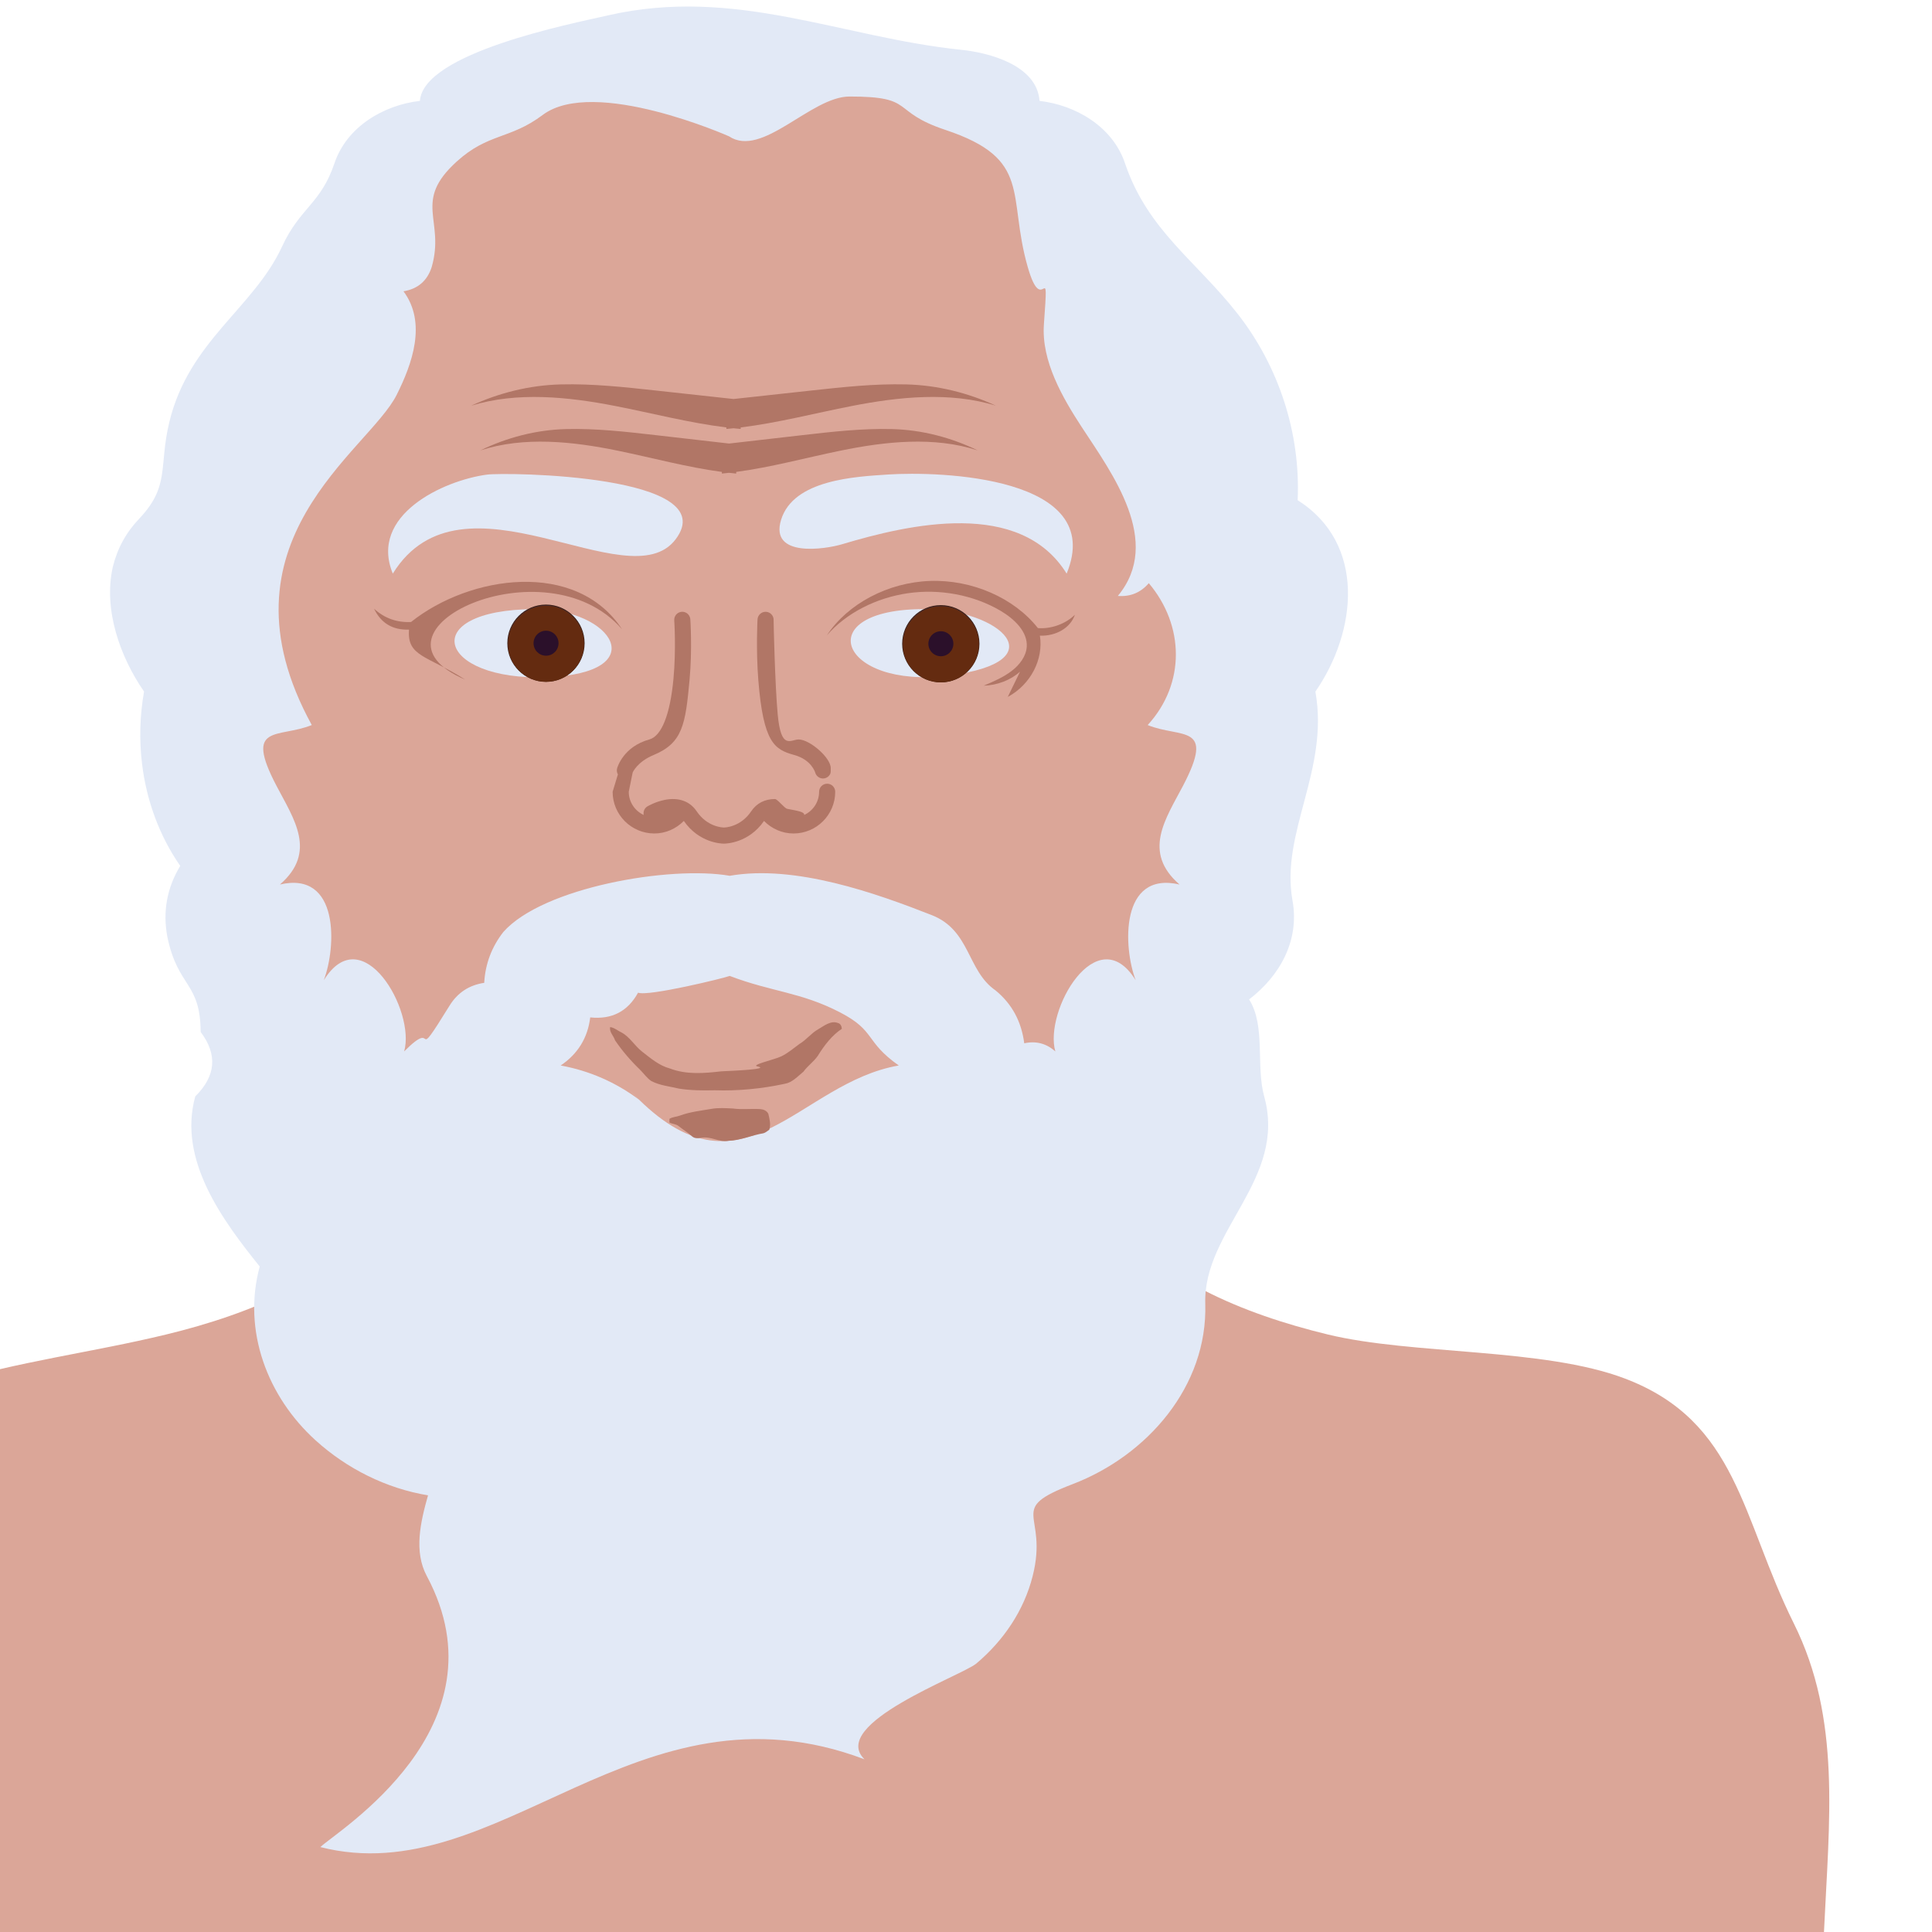 <?xml version="1.0" encoding="utf-8"?>
<!DOCTYPE svg PUBLIC "-//W3C//DTD SVG 1.1//EN" "http://www.w3.org/Graphics/SVG/1.1/DTD/svg11.dtd">
<svg version="1.1" id="Layer_1" xmlns="http://www.w3.org/2000/svg" xmlns:xlink="http://www.w3.org/1999/xlink" x="0px" y="0px"
	 width="141.73px" height="141.73px" viewBox="0 0 141.73 141.73" enable-background="new 0 0 141.73 141.73" xml:space="preserve">
<g>
	<path fill="#DBA698" d="M131.595,119.097c-3.855-7.753-4.103-14.81-12.378-17.963c-5.977-2.276-15.584-1.727-21.813-3.238
		c-6.228-1.512-12.553-4.104-16.358-9.107c-8.32,0.439-16.532,1.133-24.854,1.573L54.8,95.888l-1.392-5.526
		c-8.321-0.44-16.533-1.134-24.854-1.573c-3.805,5.003-10.131,7.596-16.359,9.107c-5.395,1.31-10.976,1.993-16.256,3.631
		c0,0-18.479,9.899-17.907,15.851c0.497,5.174-0.013,24.354-0.013,24.354h155.786C134.184,133.532,135.081,126.105,131.595,119.097z
		"/>
	<g>
		<path fill="#DBA698" d="M18.035,42.078c2.409-8.087,7.484-13.999,9.893-22.086c1.056-3.544,2.18-7.207,4.823-10.058
			c2.671-2.879,6.671-4.643,10.795-5.553c3.166-0.698,6.43-0.937,9.699-1.066V3.277c0.175,0.006,0.351,0.012,0.525,0.019
			c0.175-0.006,0.35-0.013,0.525-0.019v0.039c3.27,0.13,6.533,0.368,9.699,1.066c4.125,0.91,8.125,2.674,10.796,5.553
			c2.644,2.851,3.766,6.513,4.822,10.058c2.41,8.087,4.819,16.174,7.229,24.261c1.429,4.793,2.868,9.672,2.64,14.62
			c-0.322,7.015-3.951,13.553-7.508,19.857c-2.006,3.555-4.07,7.181-7.299,9.975c-5.237,4.533-13.188,7.543-20.38,7.877v0.031
			c-0.175-0.002-0.35-0.007-0.525-0.012c-0.175,0.005-0.351,0.01-0.525,0.012v-0.031c-7.192-0.334-15.143-3.344-20.38-7.877
			c-3.229-2.794-5.292-6.42-7.299-9.975c-3.557-6.304-7.187-12.842-7.508-19.857C17.83,53.925,16.606,46.872,18.035,42.078z"/>
		<g>
			<path fill="#E2E9F6" d="M8.273,41.604c-0.701,3.119,0.539,6.596,2.295,9.129c-0.312,1.756-0.361,3.519-0.149,5.29
				c0.322,2.675,1.259,5.281,2.803,7.498c-0.98,1.621-1.294,3.361-0.942,5.221c0.781,3.738,2.414,3.265,2.441,6.962
				c1.251,1.658,1.118,3.232-0.396,4.726c-1.29,4.65,2.002,9.095,4.728,12.479c-1.28,4.702,0.564,9.551,4.098,12.753
				c2.292,2.078,5.188,3.531,8.249,4.034c-0.557,1.966-1.054,4.12-0.09,5.921c5.958,11.133-6.649,18.746-7.809,19.883
				c13.079,3.334,23.25-12.75,39.917-6.439c-2.649-2.596,7.15-6.14,8.2-7.022c1.99-1.673,3.495-3.879,4.138-6.421
				c1.19-4.694-2.023-4.845,2.939-6.746c5.451-2.087,9.907-7.17,9.723-13.233c-0.164-5.404,6.007-9.136,4.322-15.208
				c-0.619-2.233,0.123-5.172-1.106-7.115c2.271-1.738,3.71-4.333,3.184-7.251c-0.901-4.994,2.71-9.565,1.679-15.33
				c3.053-4.409,3.743-10.851-1.302-14.041c0.22-4.896-1.368-9.776-4.376-13.639c-3.049-3.91-6.627-6.144-8.292-11.082
				c-0.899-2.668-3.587-4.261-6.266-4.572c-0.194-2.633-3.726-3.539-5.735-3.746C61.688,2.744,53.941-1.01,44.599,1.128
				C41.878,1.75,31.064,3.868,30.804,7.4c-2.68,0.311-5.366,1.904-6.266,4.572c-1.011,2.999-2.523,3.249-3.846,6.113
				c-2.091,4.53-6.831,6.92-8.27,12.877c-0.792,3.279,0.073,4.681-2.21,7.089C9.246,39.062,8.6,40.246,8.273,41.604
				C8.033,42.672,8.709,39.653,8.273,41.604z M46.888,80.678c-1.722-1.286-3.641-2.125-5.756-2.515
				c1.26-0.851,1.982-2.026,2.167-3.527c1.583,0.167,2.753-0.438,3.51-1.815c0.708,0.298,6.276-1.057,6.724-1.228
				c3.089,1.18,5.203,1.176,8.097,2.676c2.648,1.375,1.785,2.115,4.303,3.895C58.641,79.417,54.625,88.25,46.888,80.678
				C45.397,79.218,46.947,80.721,46.888,80.678z M20.287,57.655c-2.419-4.612,0.125-3.47,2.585-4.467
				C15.5,39.75,27.034,33.087,29.097,28.971c1.131-2.256,2.232-5.276,0.503-7.602c1.056-0.175,1.745-0.769,2.07-1.782
				c0.994-3.463-1.427-4.771,1.825-7.727c2.317-2.111,3.91-1.619,6.315-3.426C43.579,5.604,53.48,10,53.48,10
				c2.433,1.625,6-2.916,8.837-2.919c4.928-0.007,2.932,1.082,7.035,2.448c6.423,2.139,4.521,4.756,6.042,10.06
				c1.121,3.917,1.57-1.094,1.186,4.205c-0.195,2.7,1.379,5.4,2.787,7.555c2.205,3.373,5.951,8.375,2.637,12.369
				c0.918,0.069,1.675-0.243,2.271-0.937c2.619,3.102,2.702,7.369-0.082,10.409c2.46,0.998,5.004-0.146,2.585,4.467
				c-1.27,2.423-2.998,4.847-0.249,7.23c-4.384-1.02-4.138,4.612-3.216,7.022c-2.832-4.563-6.747,2.248-5.895,5.222
				c-0.658-0.587-1.419-0.785-2.281-0.596c-0.205-1.605-0.907-2.898-2.105-3.879c-2.103-1.452-1.83-4.406-4.679-5.524
				c-4.059-1.593-10.004-3.726-14.82-2.885c-4.36-0.761-13.707,0.839-16.61,4.125c-0.855,1.097-1.323,2.34-1.402,3.728
				c-1.105,0.165-1.952,0.721-2.539,1.668c-2.89,4.678-0.736,0.76-3.334,3.362c0.853-2.976-3.062-9.786-5.896-5.222
				c0.922-2.41,1.169-8.042-3.215-7.022C23.286,62.5,21.554,60.08,20.287,57.655C19.505,56.164,20.729,58.5,20.287,57.655z"/>
			<path fill="#E2E9F6" d="M39.219,44.685c5.755-0.024,8.736,4.7,0.902,4.992C32.057,49.976,30.502,44.724,39.219,44.685
				C41.806,44.674,36.692,44.696,39.219,44.685z"/>
			<path fill="#E2E9F6" d="M35.719,34.818c1.393-0.186,17.43,0.005,13.842,4.748c-3.451,4.562-15.635-5.724-20.745,2.512
				C27.05,37.79,32.527,35.244,35.719,34.818C37.761,34.546,33.675,35.091,35.719,34.818z"/>
			<path fill="#E2E9F6" d="M67.845,44.685c5.474,0.024,9.796,3.841,1.739,4.873C61.587,50.581,59.274,44.649,67.845,44.685
				C70.372,44.696,65.258,44.674,67.845,44.685z"/>
			<path fill="#E2E9F6" d="M65.161,34.809c3.687-0.244,16.042,0.099,13.087,7.27c-3.409-5.496-11.525-3.636-16.48-2.152
				c-1.215,0.364-5.334,1.005-4.467-1.799C58.211,35.182,62.738,34.969,65.161,34.809C67.222,34.672,62.674,34.973,65.161,34.809z"
				/>
		</g>
		<g>
			<path fill="#B17666" d="M30.154,45.629c4.315-3.443,12.114-4.583,15.479,0.534c-5.649-6.517-19.759,0.173-11.506,3.692
				c-2.832-1.79-4.278-1.687-4.121-3.668c-1.199,0.043-2.055-0.468-2.567-1.535C28.207,45.355,29.112,45.681,30.154,45.629
				C30.154,45.629,29.169,45.714,30.154,45.629z"/>
			<path fill="#B17666" d="M74.205,49.228c0.6-0.457,1.069-1.085,1.117-1.777c0.076-1.096-0.893-2.041-1.94-2.655
				c-1.963-1.15-4.44-1.618-6.775-1.278s-4.523,1.448-5.948,3.091c1.53-2.325,4.491-3.886,7.569-3.992
				c3.079-0.106,6.172,1.247,7.91,3.458c0.986,0.085,2.065-0.329,2.716-0.978c-0.335,0.977-1.396,1.576-2.568,1.535
				c0.272,1.722-0.658,3.576-2.356,4.493c0.3-0.618,0.601-1.236,0.899-1.854c-0.69,0.624-1.668,1.001-2.664,1.029
				C72.881,49.996,73.605,49.685,74.205,49.228z"/>
			<path fill="#B17666" d="M61.642,33.063c-2.543,0.522-5.063,1.213-7.635,1.557v0.12c-0.176-0.017-0.351-0.035-0.525-0.055
				c-0.175,0.02-0.35,0.038-0.525,0.055v-0.12c-2.572-0.344-5.092-1.035-7.635-1.557c-3.319-0.681-6.885-1.062-10.08-0.023
				c1.929-0.937,4.071-1.507,6.28-1.563c2.209-0.056,4.411,0.196,6.601,0.447c1.787,0.205,3.573,0.41,5.36,0.614
				c1.787-0.205,3.573-0.41,5.359-0.614c2.191-0.251,4.393-0.503,6.601-0.447c2.208,0.056,4.351,0.626,6.279,1.563
				C68.526,32,64.96,32.382,61.642,33.063z"/>
			<path fill="#B17666" d="M62.474,29.786c-2.709,0.529-5.395,1.233-8.137,1.571v0.111c-0.176-0.015-0.351-0.032-0.525-0.051
				c-0.175,0.019-0.35,0.036-0.525,0.051v-0.111c-2.742-0.338-5.428-1.042-8.137-1.571c-3.486-0.681-7.231-1.062-10.585-0.024
				c2.026-0.937,4.274-1.507,6.595-1.563c2.319-0.056,4.631,0.196,6.932,0.447c1.907,0.208,3.814,0.417,5.721,0.625
				c1.907-0.208,3.814-0.416,5.722-0.625c2.3-0.251,4.612-0.503,6.932-0.447c2.319,0.056,4.569,0.626,6.594,1.563
				C69.705,28.723,65.959,29.104,62.474,29.786z"/>
		</g>
	</g>
</g>
<g>
	<g>
		<g>

				<radialGradient id="SVGID_1_" cx="40.053" cy="47.187" r="2.834" gradientTransform="matrix(0.005 -3.962083e-04 3.963245e-04 0.005 -45.555 41.037)" gradientUnits="userSpaceOnUse">
				<stop  offset="0.572" style="stop-color:#78431B"/>
				<stop  offset="0.682" style="stop-color:#76411B"/>
				<stop  offset="0.767" style="stop-color:#6F3D1A"/>
				<stop  offset="0.844" style="stop-color:#633618"/>
				<stop  offset="0.916" style="stop-color:#532C16"/>
				<stop  offset="0.983" style="stop-color:#401F0F"/>
				<stop  offset="1" style="stop-color:#3A1B0D"/>
			</radialGradient>
			<circle fill="url(#SVGID_1_)" cx="40.052" cy="47.186" r="2.834"/>
			<defs>
				<filter id="Adobe_OpacityMaskFilter" filterUnits="userSpaceOnUse" x="37.257" y="44.395" width="5.581" height="5.581">
					<feFlood  style="flood-color:white;flood-opacity:1" result="back"/>
					<feBlend  in="SourceGraphic" in2="back" mode="normal"/>
				</filter>
			</defs>
			<mask maskUnits="userSpaceOnUse" x="37.257" y="44.395" width="5.581" height="5.581" id="SVGID_2_">
				<g filter="url(#Adobe_OpacityMaskFilter)">
					<defs>
						<filter id="Adobe_OpacityMaskFilter_1_" filterUnits="userSpaceOnUse" x="37.257" y="44.395" width="5.581" height="5.581">
							<feFlood  style="flood-color:white;flood-opacity:1" result="back"/>
							<feBlend  in="SourceGraphic" in2="back" mode="normal"/>
						</filter>
					</defs>
					<mask maskUnits="userSpaceOnUse" x="37.257" y="44.395" width="5.581" height="5.581" id="SVGID_2_">
						<g filter="url(#Adobe_OpacityMaskFilter_1_)">
						</g>
					</mask>

						<radialGradient id="SVGID_3_" cx="40.048" cy="47.185" r="2.79" gradientTransform="matrix(0.005 -3.962083e-04 3.963245e-04 0.005 -45.555 41.037)" gradientUnits="userSpaceOnUse">
						<stop  offset="0" style="stop-color:#FFFFFF"/>
						<stop  offset="0.093" style="stop-color:#F8F8F8"/>
						<stop  offset="0.229" style="stop-color:#E4E4E4"/>
						<stop  offset="0.392" style="stop-color:#C4C4C4"/>
						<stop  offset="0.576" style="stop-color:#979797"/>
						<stop  offset="0.778" style="stop-color:#5D5D5D"/>
						<stop  offset="0.991" style="stop-color:#181818"/>
						<stop  offset="1" style="stop-color:#141414"/>
					</radialGradient>
					<circle mask="url(#SVGID_2_)" fill="url(#SVGID_3_)" cx="40.048" cy="47.186" r="2.79"/>
				</g>
			</mask>

				<radialGradient id="SVGID_4_" cx="40.048" cy="47.185" r="2.79" gradientTransform="matrix(0.005 -3.962083e-04 3.963245e-04 0.005 -45.555 41.037)" gradientUnits="userSpaceOnUse">
				<stop  offset="0" style="stop-color:#451212"/>
				<stop  offset="0.231" style="stop-color:#451516"/>
				<stop  offset="0.57" style="stop-color:#451E22"/>
				<stop  offset="0.974" style="stop-color:#442933"/>
				<stop  offset="0.995" style="stop-color:#432A34"/>
			</radialGradient>
			<circle fill="url(#SVGID_4_)" cx="40.048" cy="47.186" r="2.79"/>
			<defs>
				<filter id="Adobe_OpacityMaskFilter_2_" filterUnits="userSpaceOnUse" x="37.267" y="44.435" width="5.581" height="5.582">
					<feFlood  style="flood-color:white;flood-opacity:1" result="back"/>
					<feBlend  in="SourceGraphic" in2="back" mode="normal"/>
				</filter>
			</defs>
			<mask maskUnits="userSpaceOnUse" x="37.267" y="44.435" width="5.581" height="5.582" id="SVGID_5_">
				<g filter="url(#Adobe_OpacityMaskFilter_2_)">
					<defs>
						<filter id="Adobe_OpacityMaskFilter_3_" filterUnits="userSpaceOnUse" x="37.267" y="44.435" width="5.581" height="5.582">
							<feFlood  style="flood-color:white;flood-opacity:1" result="back"/>
							<feBlend  in="SourceGraphic" in2="back" mode="normal"/>
						</filter>
					</defs>
					<mask maskUnits="userSpaceOnUse" x="37.267" y="44.435" width="5.581" height="5.582" id="SVGID_5_">
						<g filter="url(#Adobe_OpacityMaskFilter_3_)">
						</g>
					</mask>

						<radialGradient id="SVGID_6_" cx="40.057" cy="47.226" r="2.791" gradientTransform="matrix(0.005 -3.962083e-04 3.963245e-04 0.005 -45.555 41.037)" gradientUnits="userSpaceOnUse">
						<stop  offset="0" style="stop-color:#9E9E9E"/>
						<stop  offset="0.133" style="stop-color:#979797"/>
						<stop  offset="0.329" style="stop-color:#838383"/>
						<stop  offset="0.563" style="stop-color:#636363"/>
						<stop  offset="0.824" style="stop-color:#363636"/>
						<stop  offset="1" style="stop-color:#141414"/>
					</radialGradient>
					<circle mask="url(#SVGID_5_)" fill="url(#SVGID_6_)" cx="40.057" cy="47.226" r="2.79"/>
				</g>
			</mask>

				<radialGradient id="SVGID_7_" cx="40.057" cy="47.226" r="2.791" gradientTransform="matrix(0.005 -3.962083e-04 3.963245e-04 0.005 -45.555 41.037)" gradientUnits="userSpaceOnUse">
				<stop  offset="0" style="stop-color:#FCB017"/>
				<stop  offset="0.427" style="stop-color:#F7AC18"/>
				<stop  offset="0.581" style="stop-color:#EAA21C"/>
				<stop  offset="0.691" style="stop-color:#DA931E"/>
				<stop  offset="0.779" style="stop-color:#C47F1F"/>
				<stop  offset="0.855" style="stop-color:#AA691E"/>
				<stop  offset="0.922" style="stop-color:#8C4F1A"/>
				<stop  offset="0.982" style="stop-color:#6E3413"/>
				<stop  offset="1" style="stop-color:#642B10"/>
			</radialGradient>
			<circle fill="url(#SVGID_7_)" cx="40.057" cy="47.226" r="2.79"/>
		</g>
	</g>
	<circle fill="#2B102A" cx="40.057" cy="47.185" r="0.917"/>
</g>
<g>
	<g>
		<g>

				<radialGradient id="SVGID_8_" cx="69.017" cy="47.226" r="2.835" gradientTransform="matrix(0.005 -3.962083e-04 3.963245e-04 0.005 -45.555 41.037)" gradientUnits="userSpaceOnUse">
				<stop  offset="0.572" style="stop-color:#78431B"/>
				<stop  offset="0.682" style="stop-color:#76411B"/>
				<stop  offset="0.767" style="stop-color:#6F3D1A"/>
				<stop  offset="0.844" style="stop-color:#633618"/>
				<stop  offset="0.916" style="stop-color:#532C16"/>
				<stop  offset="0.983" style="stop-color:#401F0F"/>
				<stop  offset="1" style="stop-color:#3A1B0D"/>
			</radialGradient>
			<circle fill="url(#SVGID_8_)" cx="69.017" cy="47.226" r="2.834"/>
			<defs>
				<filter id="Adobe_OpacityMaskFilter_4_" filterUnits="userSpaceOnUse" x="66.222" y="44.435" width="5.581" height="5.581">
					<feFlood  style="flood-color:white;flood-opacity:1" result="back"/>
					<feBlend  in="SourceGraphic" in2="back" mode="normal"/>
				</filter>
			</defs>
			<mask maskUnits="userSpaceOnUse" x="66.222" y="44.435" width="5.581" height="5.581" id="SVGID_9_">
				<g filter="url(#Adobe_OpacityMaskFilter_4_)">
					<defs>
						<filter id="Adobe_OpacityMaskFilter_5_" filterUnits="userSpaceOnUse" x="66.222" y="44.435" width="5.581" height="5.581">
							<feFlood  style="flood-color:white;flood-opacity:1" result="back"/>
							<feBlend  in="SourceGraphic" in2="back" mode="normal"/>
						</filter>
					</defs>
					<mask maskUnits="userSpaceOnUse" x="66.222" y="44.435" width="5.581" height="5.581" id="SVGID_9_">
						<g filter="url(#Adobe_OpacityMaskFilter_5_)">
						</g>
					</mask>

						<radialGradient id="SVGID_10_" cx="69.013" cy="47.225" r="2.791" gradientTransform="matrix(0.005 -3.962083e-04 3.963245e-04 0.005 -45.555 41.037)" gradientUnits="userSpaceOnUse">
						<stop  offset="0" style="stop-color:#FFFFFF"/>
						<stop  offset="0.093" style="stop-color:#F8F8F8"/>
						<stop  offset="0.229" style="stop-color:#E4E4E4"/>
						<stop  offset="0.392" style="stop-color:#C4C4C4"/>
						<stop  offset="0.576" style="stop-color:#979797"/>
						<stop  offset="0.778" style="stop-color:#5D5D5D"/>
						<stop  offset="0.991" style="stop-color:#181818"/>
						<stop  offset="1" style="stop-color:#141414"/>
					</radialGradient>
					<circle mask="url(#SVGID_9_)" fill="url(#SVGID_10_)" cx="69.013" cy="47.225" r="2.79"/>
				</g>
			</mask>

				<radialGradient id="SVGID_11_" cx="69.013" cy="47.225" r="2.791" gradientTransform="matrix(0.005 -3.962083e-04 3.963245e-04 0.005 -45.555 41.037)" gradientUnits="userSpaceOnUse">
				<stop  offset="0" style="stop-color:#451212"/>
				<stop  offset="0.231" style="stop-color:#451516"/>
				<stop  offset="0.57" style="stop-color:#451E22"/>
				<stop  offset="0.974" style="stop-color:#442933"/>
				<stop  offset="0.995" style="stop-color:#432A34"/>
			</radialGradient>
			<circle fill="url(#SVGID_11_)" cx="69.013" cy="47.225" r="2.79"/>
			<defs>
				<filter id="Adobe_OpacityMaskFilter_6_" filterUnits="userSpaceOnUse" x="66.231" y="44.475" width="5.581" height="5.582">
					<feFlood  style="flood-color:white;flood-opacity:1" result="back"/>
					<feBlend  in="SourceGraphic" in2="back" mode="normal"/>
				</filter>
			</defs>
			<mask maskUnits="userSpaceOnUse" x="66.231" y="44.475" width="5.581" height="5.582" id="SVGID_12_">
				<g filter="url(#Adobe_OpacityMaskFilter_6_)">
					<defs>
						<filter id="Adobe_OpacityMaskFilter_7_" filterUnits="userSpaceOnUse" x="66.231" y="44.475" width="5.581" height="5.582">
							<feFlood  style="flood-color:white;flood-opacity:1" result="back"/>
							<feBlend  in="SourceGraphic" in2="back" mode="normal"/>
						</filter>
					</defs>
					<mask maskUnits="userSpaceOnUse" x="66.231" y="44.475" width="5.581" height="5.582" id="SVGID_12_">
						<g filter="url(#Adobe_OpacityMaskFilter_7_)">
						</g>
					</mask>

						<radialGradient id="SVGID_13_" cx="69.022" cy="47.265" r="2.791" gradientTransform="matrix(0.005 -3.962083e-04 3.963245e-04 0.005 -45.555 41.037)" gradientUnits="userSpaceOnUse">
						<stop  offset="0" style="stop-color:#9E9E9E"/>
						<stop  offset="0.133" style="stop-color:#979797"/>
						<stop  offset="0.329" style="stop-color:#838383"/>
						<stop  offset="0.563" style="stop-color:#636363"/>
						<stop  offset="0.824" style="stop-color:#363636"/>
						<stop  offset="1" style="stop-color:#141414"/>
					</radialGradient>
					<circle mask="url(#SVGID_12_)" fill="url(#SVGID_13_)" cx="69.022" cy="47.265" r="2.79"/>
				</g>
			</mask>

				<radialGradient id="SVGID_14_" cx="69.022" cy="47.265" r="2.791" gradientTransform="matrix(0.005 -3.962083e-04 3.963245e-04 0.005 -45.555 41.037)" gradientUnits="userSpaceOnUse">
				<stop  offset="0" style="stop-color:#FCB017"/>
				<stop  offset="0.427" style="stop-color:#F7AC18"/>
				<stop  offset="0.581" style="stop-color:#EAA21C"/>
				<stop  offset="0.691" style="stop-color:#DA931E"/>
				<stop  offset="0.779" style="stop-color:#C47F1F"/>
				<stop  offset="0.855" style="stop-color:#AA691E"/>
				<stop  offset="0.922" style="stop-color:#8C4F1A"/>
				<stop  offset="0.982" style="stop-color:#6E3413"/>
				<stop  offset="1" style="stop-color:#642B10"/>
			</radialGradient>
			<circle fill="url(#SVGID_14_)" cx="69.022" cy="47.265" r="2.79"/>
		</g>
	</g>
	<circle fill="#2B102A" cx="69.022" cy="47.225" r="0.917"/>
</g>
<g>
	<path fill="#B17666" d="M61.758,75.471c-0.017-0.196-0.101-0.378-0.28-0.422c-0.527-0.208-1.009,0.199-1.458,0.458
		c-0.502,0.278-0.874,0.786-1.372,1.075c-0.435,0.319-0.853,0.68-1.332,0.911c-0.567,0.266-2.335,0.643-1.721,0.745
		c0.885,0.2-1.785,0.312-2.685,0.354c-1.257,0.146-2.556,0.256-3.775-0.212c-0.762-0.199-1.397-0.74-2.032-1.235
		c-0.538-0.416-0.902-1.076-1.497-1.397c-0.284-0.129-0.537-0.366-0.847-0.401c-0.071,0.38,0.259,0.632,0.358,0.967
		c0.537,0.791,1.16,1.51,1.828,2.153c0.281,0.277,0.514,0.63,0.84,0.841c0.643,0.331,1.353,0.389,2.034,0.554
		c0.864,0.134,1.738,0.14,2.607,0.12c1.729,0.057,3.458-0.112,5.157-0.479c0.533-0.091,0.929-0.538,1.353-0.882
		c0.313-0.431,0.743-0.72,1.052-1.157C60.466,76.687,61.038,75.946,61.758,75.471z"/>
	<path fill="#B17666" d="M52.176,81.349c0.523-0.096,1.052-0.055,1.58-0.031c0.678,0.096,1.362,0,2.042,0.048
		c0.212,0.017,0.451,0.115,0.565,0.337c0.094,0.381,0.195,0.786,0.072,1.172c-0.143,0.096-0.276,0.223-0.441,0.263
		c-0.771,0.12-1.739,0.539-2.513,0.544c-0.743,0.145-1.304-0.35-2.047-0.216c-0.222,0.044-0.475,0.064-0.665-0.103
		c-0.309-0.291-0.667-0.494-0.991-0.758c-0.2-0.157-0.454-0.147-0.67-0.258c0.001-0.068,0.003-0.206,0.004-0.272
		c0.234-0.148,0.512-0.138,0.761-0.236C50.62,81.566,51.404,81.48,52.176,81.349z"/>
</g>
<g>
	<path fill="#B17666" d="M46.41,56.678c0.012-0.038,0.351-0.798,1.54-1.292c2.133-0.886,2.332-2.244,2.633-5.484
		c0.209-2.252,0.061-4.451,0.059-4.473c-0.022-0.309-0.281-0.55-0.59-0.55c-0.013,0-0.026,0.001-0.041,0.002
		c-0.325,0.022-0.571,0.305-0.549,0.63c0.002,0.021,0.144,2.122-0.057,4.282c-0.244,2.624-0.872,4.206-1.77,4.453
		c-1.911,0.527-2.346,2.051-2.364,2.115c-0.042,0.152-0.021,0.312,0.057,0.449l-0.386,1.273c0,1.687,1.373,3.06,3.06,3.06
		c0.826,0,1.594-0.344,2.163-0.92c1.117,1.612,2.751,1.665,2.937,1.665h0.007c0.185,0,1.822-0.053,2.939-1.664
		c0.569,0.576,1.337,0.919,2.163,0.919c1.688,0,3.06-1.373,3.06-3.06c0-0.326-0.266-0.591-0.591-0.591s-0.591,0.266-0.591,0.591
		c0,0.756-0.451,1.404-1.096,1.702c0.05-0.241-0.569-0.315-1.243-0.451c-0.211-0.042-0.708-0.718-0.903-0.718
		c-0.743,0-1.345,0.311-1.739,0.899c-0.79,1.176-1.952,1.19-2.001,1.19c-0.049,0-1.209-0.014-1.999-1.19
		c-0.498-0.743-1.331-1.041-2.352-0.835c-0.673,0.136-1.205,0.442-1.262,0.476c-0.224,0.132-0.321,0.388-0.271,0.629
		c-0.646-0.297-1.097-0.946-1.097-1.702L46.41,56.678z"/>
	<path fill="#B17666" d="M58.265,55.386c1.25,0.344,1.528,1.253,1.538,1.289c0.071,0.255,0.305,0.434,0.57,0.434
		c0.053,0,0.105-0.007,0.156-0.021c0.152-0.042,0.279-0.14,0.357-0.277c0.079-0.137,0.053-0.292,0.057-0.449
		c0.021-0.778-1.572-2.133-2.365-2.115c-0.595,0.013-1.281,0.793-1.525-1.827c-0.199-2.13-0.307-6.821-0.301-6.908
		c0.022-0.324-0.224-0.608-0.55-0.63c-0.326-0.022-0.607,0.227-0.63,0.547c-0.002,0.022-0.122,2.209,0.059,4.475
		C56,54.5,56.818,54.987,58.265,55.386z"/>
</g>
</svg>
